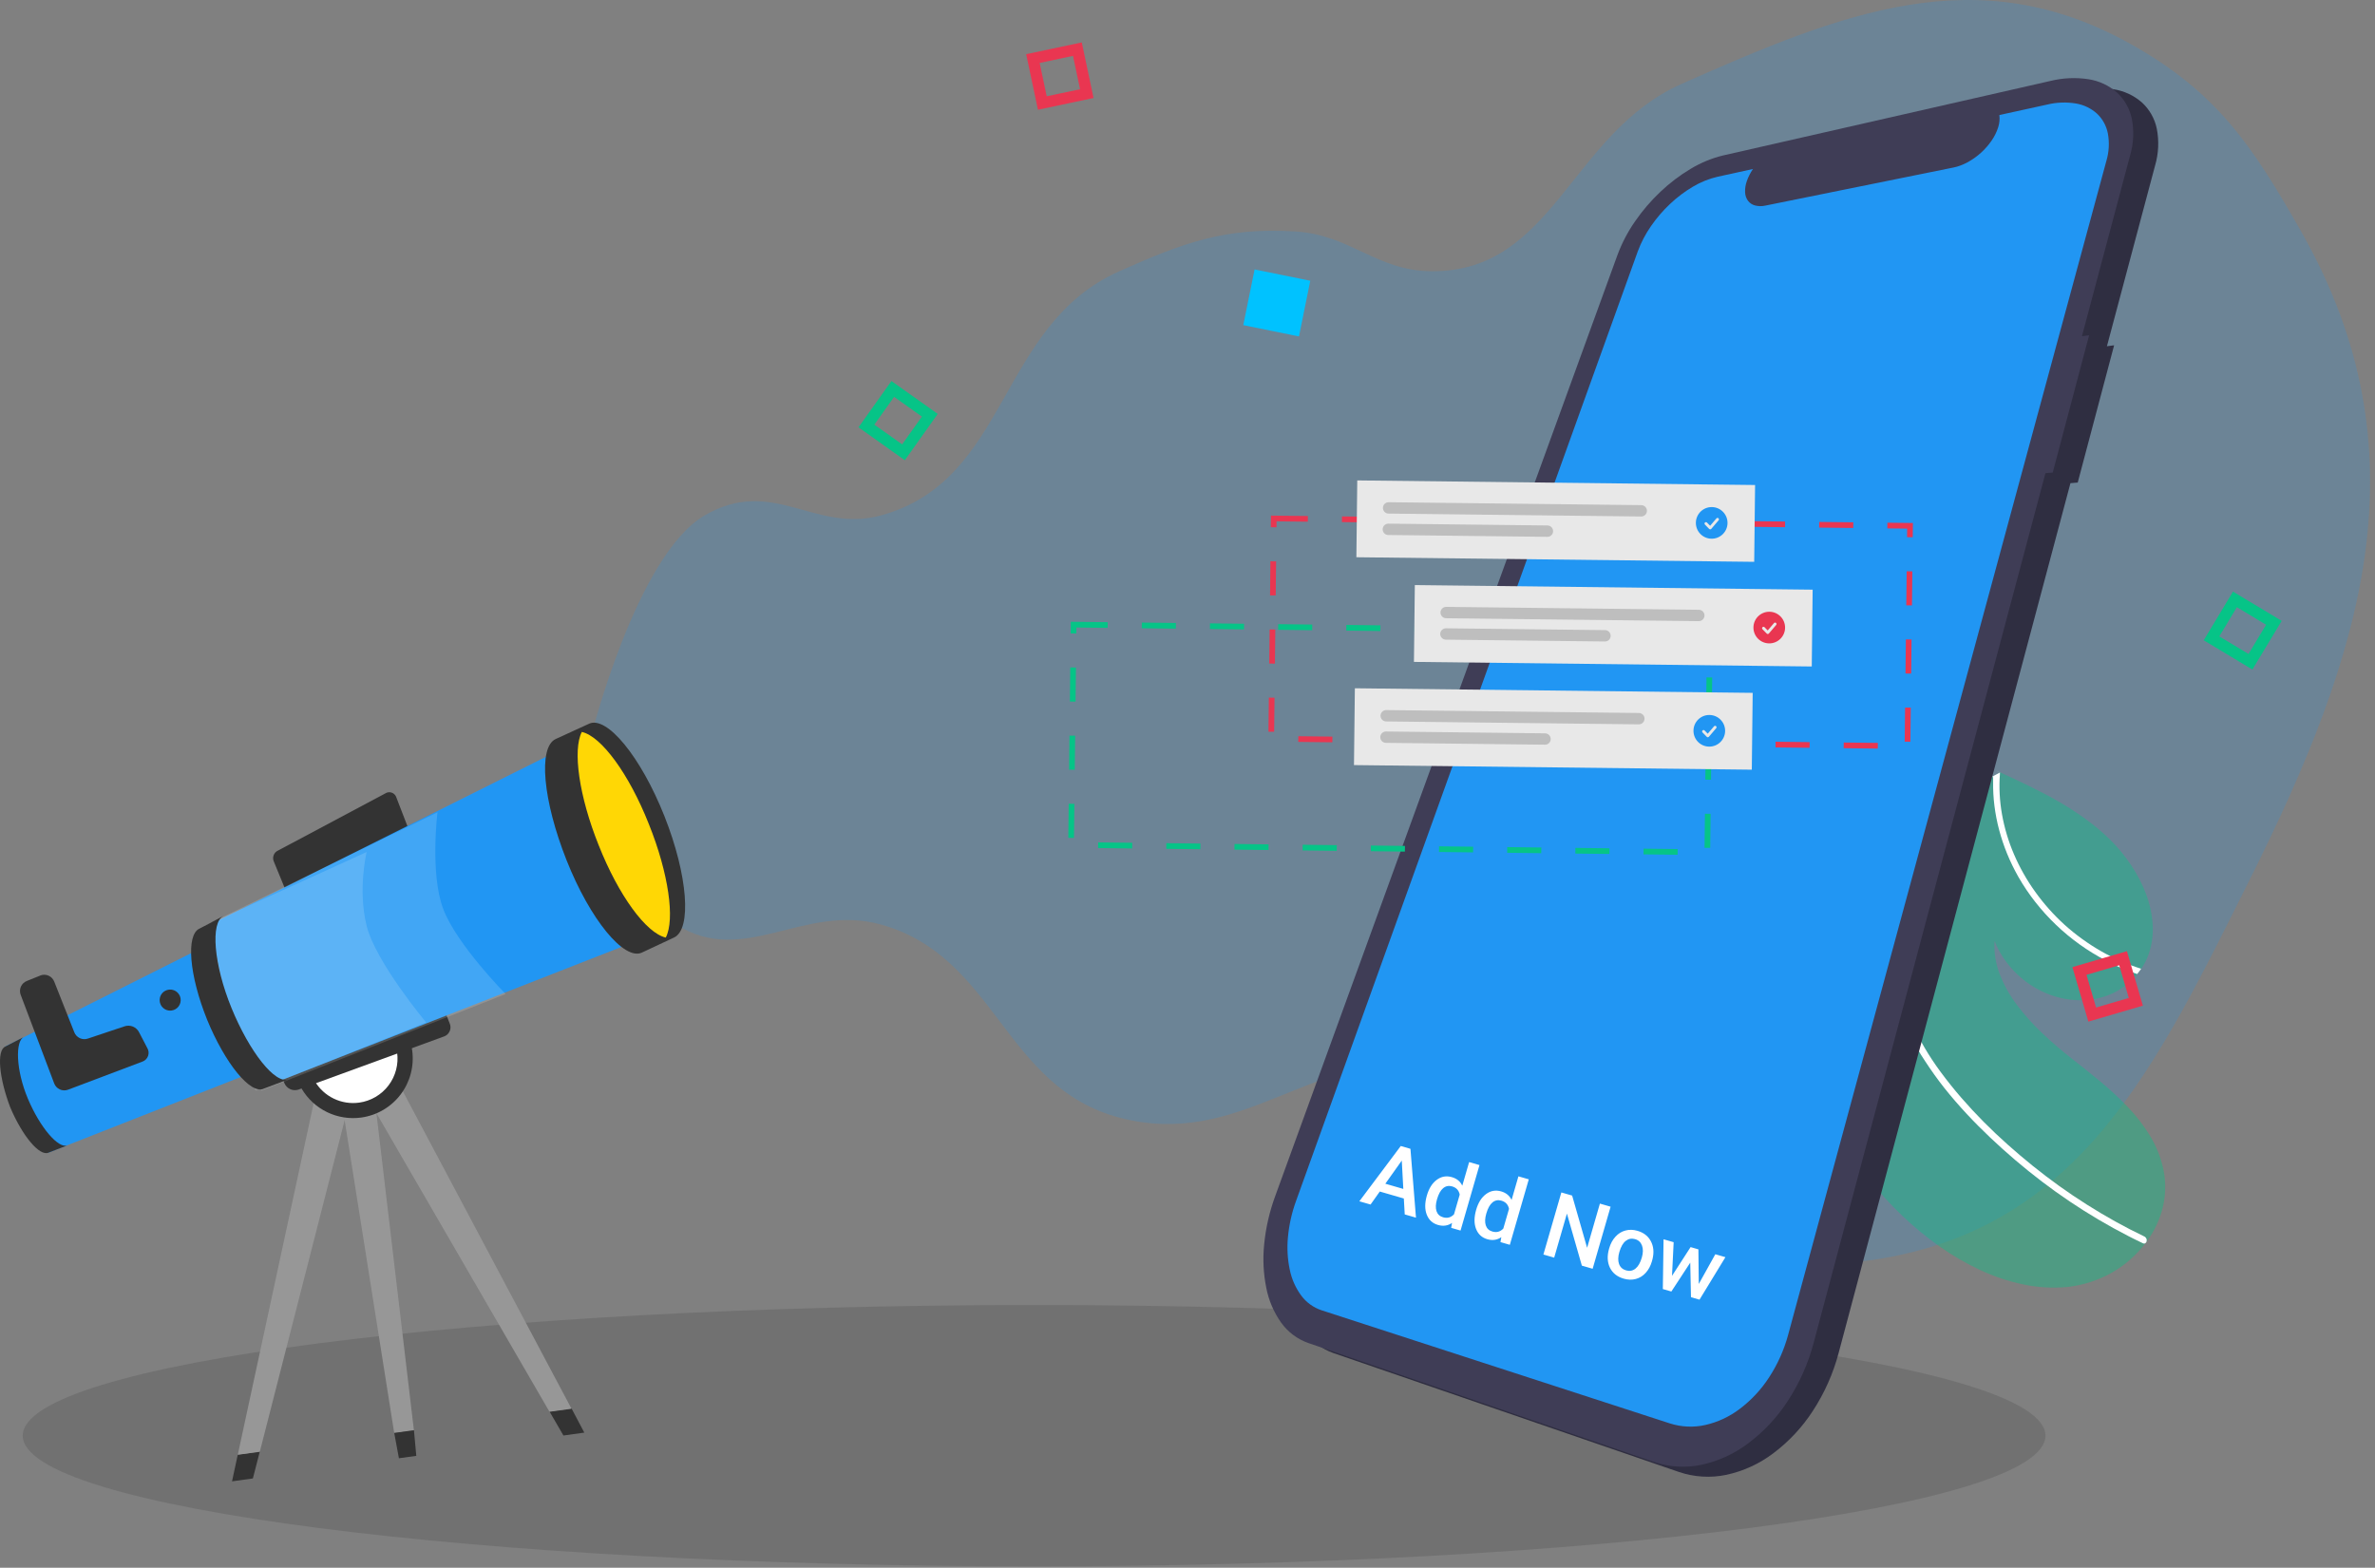 <svg width="209" height="138" viewBox="0 0 209 138" fill="none" xmlns="http://www.w3.org/2000/svg">
<rect x="0" y="0" width="209" height="138" fill="#808080" stroke="none"/>
<path d="M62 45.376C56 48.875 52 64.876 52 64.876C52 64.876 53.54 77.557 59.5 81.376C65.419 85.168 70.724 79.504 77.5 81.376C87.671 84.184 88.298 95.682 98.5 98.376C109.054 101.162 115.102 92.763 126 93.376C142.667 94.312 148.5 113.411 165 110.876C183.151 108.087 189.784 93.799 198 77.376C207.99 57.406 213.539 39.785 202.5 20.376C198.195 12.806 195.098 8.13 187.5 3.876C173.988 -3.69 162.156 1.097 148 7.376C138.183 11.73 136.739 23.935 126 23.876C121.119 23.849 118.872 20.677 114 20.376C107.806 19.993 104.169 21.353 98.5 23.876C87.777 28.648 88.828 42.303 77.5 45.376C71.658 46.96 68 41.876 62 45.376Z" fill="#2196F3" fill-opacity="0.2"/>
<path d="M91 137.875C140.153 137.875 180 132.726 180 126.375C180 120.024 140.153 114.875 91 114.875C41.847 114.875 2 120.024 2 126.375C2 132.726 41.847 137.875 91 137.875Z" fill="#4B4B4B" fill-opacity="0.28"/>
<path d="M164.426 103.729L164.294 103.56L164.163 103.39L164.034 103.219L163.906 103.047C163.835 101.392 163.835 99.751 163.906 98.126C163.973 96.511 164.109 94.916 164.316 93.341C164.516 91.776 164.785 90.237 165.123 88.721C165.456 87.217 165.853 85.742 166.312 84.294C166.365 84.128 166.418 83.961 166.472 83.794C166.526 83.628 166.581 83.463 166.638 83.302C166.694 83.138 166.751 82.974 166.809 82.811C166.867 82.649 166.926 82.487 166.986 82.325C167.429 81.117 167.917 79.938 168.449 78.79C168.981 77.641 169.552 76.531 170.162 75.46C170.771 74.39 171.42 73.352 172.109 72.347C172.798 71.343 173.521 70.38 174.276 69.46L174.396 69.314L174.516 69.169L174.637 69.025L174.758 68.882L174.845 68.782L174.933 68.682L175.022 68.582L175.113 68.483L175.185 68.442L175.257 68.403L175.329 68.364L175.4 68.325L175.429 68.309L175.457 68.293L175.485 68.277L175.512 68.261L175.636 68.195L175.76 68.128L175.884 68.063L176.007 67.997L175.913 67.95L175.678 67.833L175.738 67.86L175.798 67.888L175.858 67.916L175.918 67.945L175.941 67.955L175.964 67.966L175.987 67.975L176.01 67.987L176.03 67.996L176.05 68.004L176.07 68.013L176.09 68.022C176.947 68.415 177.806 68.814 178.654 69.233C179.502 69.651 180.337 70.087 181.154 70.555C181.964 71.021 182.749 71.529 183.506 72.076C184.261 72.621 184.976 73.22 185.644 73.868C186.349 74.558 186.98 75.319 187.526 76.14C188.069 76.943 188.516 77.806 188.859 78.712C189.185 79.578 189.38 80.488 189.436 81.411C189.49 82.3 189.365 83.19 189.069 84.029C189.029 84.139 188.986 84.247 188.939 84.353C188.892 84.46 188.843 84.565 188.791 84.667C188.738 84.771 188.683 84.871 188.624 84.967C188.565 85.064 188.504 85.162 188.439 85.26C188.412 85.3 188.385 85.34 188.356 85.379L188.271 85.496L188.183 85.612L188.093 85.725C187.532 86.431 186.819 87.001 186.007 87.392C185.191 87.783 184.303 88.003 183.399 88.04C182.449 88.079 181.499 87.942 180.599 87.633C179.634 87.304 178.737 86.801 177.953 86.149C177.682 85.926 177.425 85.685 177.184 85.429C176.945 85.177 176.722 84.91 176.516 84.629C176.312 84.351 176.126 84.06 175.958 83.757C175.792 83.458 175.646 83.147 175.52 82.828C175.461 83.819 175.615 84.81 175.971 85.737C176.347 86.71 176.858 87.626 177.489 88.457C178.156 89.343 178.895 90.17 179.7 90.931C180.51 91.709 181.371 92.436 182.221 93.108C183.071 93.778 183.951 94.464 184.803 95.179C185.654 95.883 186.465 96.634 187.23 97.43C187.972 98.199 188.629 99.047 189.188 99.957C189.738 100.856 190.135 101.84 190.364 102.868C190.61 103.99 190.597 105.152 190.328 106.268C190.197 106.811 190.011 107.338 189.772 107.842C189.531 108.351 189.243 108.835 188.911 109.288L188.88 109.33L188.849 109.371L188.817 109.412L188.785 109.453C187.974 110.514 186.956 111.399 185.793 112.053C185.207 112.381 184.59 112.649 183.951 112.853C183.297 113.064 182.623 113.209 181.94 113.286C180.64 113.406 179.33 113.331 178.052 113.063C176.737 112.788 175.458 112.36 174.241 111.788C172.983 111.2 171.781 110.499 170.649 109.695C169.507 108.887 168.426 107.996 167.414 107.029C167.147 106.773 166.883 106.512 166.622 106.246C166.361 105.98 166.106 105.71 165.859 105.436C165.61 105.162 165.366 104.883 165.127 104.6C164.888 104.318 164.655 104.027 164.426 103.729Z" fill="#06C487" fill-opacity="0.4"/>
<path d="M185.321 84.552C184.518 84.135 183.746 83.662 183.01 83.134C181.54 82.082 180.227 80.826 179.11 79.404C178.557 78.699 178.055 77.954 177.61 77.176C177.238 76.519 176.908 75.838 176.622 75.139C176.344 74.458 176.11 73.758 175.922 73.046C175.737 72.351 175.6 71.644 175.51 70.929C175.422 70.23 175.384 69.525 175.395 68.82C175.395 68.78 175.395 68.741 175.395 68.702C175.395 68.664 175.395 68.624 175.395 68.584C175.395 68.544 175.395 68.505 175.395 68.466L175.401 68.349L175.301 68.43L175.201 68.512L175.101 68.594L175.001 68.677L174.937 68.73L174.873 68.783L174.809 68.837L174.746 68.891L174.833 68.791L174.923 68.685L175.012 68.585L175.103 68.485L175.175 68.445L175.247 68.406L175.317 68.367L175.388 68.328L175.417 68.312L175.446 68.296L175.474 68.28L175.501 68.264L175.625 68.197L175.749 68.131L175.873 68.066L175.997 68L175.897 67.952L175.662 67.835L175.722 67.862L175.782 67.89L175.842 67.918L175.901 67.947L175.924 67.957L175.947 67.967L175.97 67.977L175.992 67.988V68.025V68.06V68.095V68.13C175.905 69.318 175.967 70.511 176.176 71.683C176.391 72.89 176.744 74.067 177.228 75.193C177.728 76.358 178.353 77.464 179.092 78.493C179.856 79.56 180.731 80.541 181.702 81.422C182.68 82.298 183.746 83.069 184.884 83.722C185.446 84.044 186.025 84.337 186.618 84.597C187.205 84.856 187.806 85.081 188.418 85.274C188.391 85.314 188.364 85.354 188.335 85.393L188.25 85.51L188.162 85.625L188.072 85.739C187.836 85.661 187.603 85.578 187.372 85.489C187.141 85.401 186.908 85.308 186.672 85.21C186.441 85.112 186.211 85.01 185.983 84.902C185.755 84.795 185.534 84.678 185.321 84.552Z" fill="white"/>
<path d="M169.422 93.427C169.158 93.034 168.91 92.634 168.677 92.227C168.443 91.819 168.225 91.406 168.022 90.987C167.822 90.569 167.635 90.145 167.46 89.716C167.285 89.286 167.13 88.853 166.993 88.415C166.922 88.184 166.855 87.951 166.793 87.716C166.731 87.48 166.676 87.247 166.629 87.016C166.58 86.781 166.537 86.548 166.499 86.316C166.461 86.083 166.427 85.85 166.399 85.615C166.385 85.506 166.374 85.397 166.363 85.287C166.352 85.177 166.343 85.067 166.335 84.957C166.327 84.847 166.32 84.738 166.314 84.629C166.308 84.519 166.303 84.41 166.3 84.3C166.352 84.134 166.406 83.967 166.46 83.8C166.514 83.634 166.569 83.469 166.626 83.305C166.682 83.141 166.739 82.978 166.797 82.816C166.855 82.653 166.914 82.491 166.974 82.329C166.96 82.463 166.949 82.599 166.94 82.737C166.93 82.874 166.923 83.011 166.918 83.145C166.913 83.282 166.909 83.419 166.907 83.556C166.905 83.694 166.905 83.832 166.907 83.969C166.907 84.045 166.907 84.12 166.907 84.195C166.907 84.271 166.909 84.346 166.913 84.421C166.913 84.497 166.916 84.572 166.923 84.647C166.93 84.723 166.934 84.798 166.936 84.874C166.995 85.717 167.129 86.554 167.336 87.374C167.544 88.204 167.815 89.017 168.148 89.806C168.486 90.611 168.877 91.392 169.317 92.145C169.764 92.912 170.253 93.654 170.782 94.367C171.351 95.136 171.951 95.886 172.582 96.615C173.213 97.343 173.871 98.052 174.556 98.743C175.239 99.431 175.942 100.098 176.665 100.742C177.388 101.387 178.123 102.011 178.87 102.614C179.634 103.231 180.415 103.825 181.211 104.396C182.007 104.966 182.816 105.511 183.638 106.031C184.459 106.551 185.292 107.047 186.138 107.517C186.983 107.987 187.839 108.429 188.706 108.845C188.746 108.864 188.782 108.89 188.812 108.923C188.842 108.954 188.866 108.991 188.883 109.031C188.9 109.07 188.91 109.112 188.913 109.155C188.915 109.198 188.91 109.241 188.896 109.281C188.892 109.299 188.885 109.316 188.878 109.333C188.87 109.348 188.861 109.363 188.85 109.378C188.829 109.406 188.802 109.429 188.771 109.445C188.755 109.453 188.737 109.458 188.72 109.462C188.702 109.464 188.684 109.464 188.667 109.462C188.648 109.46 188.63 109.457 188.613 109.452C188.595 109.446 188.577 109.439 188.561 109.43L188.24 109.276L187.92 109.12L187.601 108.961L187.283 108.799C186.401 108.345 185.53 107.865 184.672 107.358C183.813 106.85 182.967 106.317 182.135 105.758C181.302 105.198 180.485 104.612 179.683 104.002C178.881 103.391 178.096 102.758 177.327 102.102C176.585 101.467 175.852 100.811 175.137 100.133C174.422 99.454 173.724 98.754 173.053 98.032C172.382 97.311 171.737 96.566 171.126 95.799C170.515 95.031 169.954 94.237 169.422 93.427Z" fill="white"/>
<path d="M186.042 30.395L185.41 30.477L189.646 14.577C189.958 13.515 190.009 12.393 189.794 11.308C189.607 10.422 189.146 9.617 188.476 9.008C187.774 8.398 186.914 7.998 185.995 7.856C184.875 7.683 183.733 7.734 182.633 8.007V8.007L153.842 14.562C152.837 14.806 151.875 15.201 150.99 15.735C150.027 16.308 149.131 16.987 148.32 17.76C147.485 18.548 146.736 19.422 146.084 20.367C145.448 21.282 144.929 22.273 144.54 23.318V23.318L114.416 106.174C113.915 107.536 113.59 108.957 113.448 110.402C113.316 111.684 113.379 112.979 113.633 114.243C113.845 115.341 114.288 116.382 114.933 117.296C115.524 118.127 116.357 118.755 117.319 119.096V119.096L147.739 129.568C149.091 130.028 150.542 130.115 151.939 129.818C153.432 129.492 154.836 128.846 156.053 127.923C157.42 126.896 158.596 125.636 159.526 124.201C160.556 122.624 161.326 120.892 161.806 119.071V119.071L182.2 42.529L182.84 42.478L186.042 30.395Z" fill="#2F2E41"/>
<path d="M183.842 29.514L183.21 29.596L187.446 13.696C187.758 12.635 187.809 11.513 187.594 10.427C187.407 9.541 186.945 8.737 186.276 8.127C185.574 7.517 184.714 7.118 183.795 6.975C182.675 6.802 181.532 6.854 180.433 7.126V7.126L151.642 13.681C150.637 13.925 149.675 14.321 148.79 14.854C147.827 15.427 146.931 16.107 146.12 16.879C145.285 17.667 144.535 18.541 143.884 19.486C143.247 20.401 142.729 21.393 142.34 22.437V22.437L112.216 105.293C111.715 106.656 111.39 108.077 111.248 109.521C111.116 110.804 111.178 112.099 111.433 113.362C111.645 114.461 112.088 115.501 112.733 116.415C113.324 117.246 114.157 117.875 115.119 118.215V118.215L145.539 128.687C146.891 129.148 148.342 129.234 149.739 128.937C151.231 128.612 152.635 127.965 153.853 127.042C155.22 126.015 156.395 124.755 157.326 123.32C158.356 121.744 159.126 120.012 159.606 118.19V118.19L180 41.648L180.64 41.597L183.842 29.514Z" fill="#3F3D56"/>
<path d="M180.176 9.199L175.944 10.126C175.99 10.492 175.953 10.864 175.837 11.214C175.705 11.624 175.513 12.012 175.269 12.366C174.719 13.17 173.984 13.831 173.127 14.294C173.024 14.349 172.922 14.399 172.82 14.445C172.718 14.491 172.616 14.533 172.514 14.571C172.412 14.609 172.312 14.643 172.214 14.671C172.115 14.7 172.015 14.724 171.914 14.744L155.367 18.095C155.06 18.166 154.74 18.163 154.435 18.084C154.189 18.018 153.972 17.872 153.819 17.669C153.664 17.451 153.577 17.192 153.568 16.925C153.555 16.585 153.609 16.245 153.727 15.925C153.756 15.839 153.789 15.752 153.827 15.664C153.864 15.577 153.905 15.489 153.95 15.401C153.994 15.313 154.042 15.226 154.094 15.138C154.146 15.051 154.201 14.964 154.259 14.877L151.126 15.563C150.371 15.74 149.648 16.033 148.983 16.43C148.256 16.858 147.58 17.368 146.968 17.948C146.337 18.542 145.771 19.201 145.28 19.914C144.801 20.604 144.411 21.351 144.121 22.138L114.053 105.714C113.679 106.741 113.439 107.812 113.339 108.9C113.246 109.861 113.301 110.83 113.501 111.774C113.668 112.59 114.009 113.361 114.501 114.033C114.952 114.644 115.58 115.1 116.301 115.339L146.945 125.295C147.956 125.619 149.035 125.668 150.071 125.435C151.174 125.183 152.21 124.696 153.11 124.009C154.116 123.247 154.982 122.317 155.67 121.258C156.431 120.096 157.002 118.82 157.362 117.478L185.362 14.159C185.597 13.371 185.64 12.537 185.489 11.728C185.357 11.066 185.022 10.46 184.53 9.997C184.014 9.534 183.377 9.227 182.694 9.112C181.857 8.971 181.001 9.001 180.176 9.199Z" fill="#2196F3"/>
<path d="M51.419 126.106L49.583 126.36L48.355 124.243L50.293 123.975L51.419 126.106Z" fill="#333333"/>
<path d="M22.862 127.771L22.254 130.141L20.419 130.395L20.925 128.039L22.862 127.771Z" fill="#333333"/>
<path d="M27.765 96.352L35.121 95.439L50.293 124.004L48.355 124.272L32.797 97.423C32.441 97.558 32.068 97.644 31.689 97.68C31.281 97.736 30.859 97.691 30.553 97.733L22.862 127.792L20.924 128.06L27.765 96.352Z" fill="#979797"/>
<path d="M28.973 90.048L32.134 89.611L36.425 125.911L34.692 126.151L28.973 90.048Z" fill="#979797"/>
<path d="M36.426 125.894L36.634 128.152L35.104 128.363L34.692 126.134L36.426 125.894Z" fill="#333333"/>
<path d="M31.789 98.372C30.76 98.514 29.713 98.348 28.779 97.894C27.845 97.441 27.066 96.721 26.541 95.825C26.016 94.929 25.768 93.898 25.83 92.862C25.891 91.825 26.258 90.83 26.885 90.002C27.512 89.174 28.37 88.551 29.351 88.211C30.332 87.871 31.392 87.829 32.396 88.091C33.401 88.353 34.305 88.908 34.995 89.684C35.685 90.46 36.129 91.423 36.271 92.452C36.365 93.135 36.324 93.83 36.15 94.497C35.976 95.164 35.672 95.79 35.256 96.34C34.84 96.89 34.319 97.352 33.725 97.701C33.13 98.049 32.472 98.277 31.789 98.372Z" fill="#333333"/>
<path d="M31.607 97.059C30.84 97.165 30.06 97.041 29.364 96.703C28.668 96.366 28.087 95.829 27.696 95.162C27.305 94.494 27.12 93.726 27.166 92.953C27.211 92.181 27.485 91.439 27.952 90.823C28.419 90.206 29.058 89.741 29.789 89.487C30.52 89.234 31.31 89.203 32.059 89.398C32.807 89.594 33.481 90.007 33.995 90.585C34.509 91.163 34.84 91.881 34.946 92.648C35.088 93.675 34.816 94.717 34.19 95.545C33.564 96.372 32.635 96.916 31.607 97.059Z" fill="white"/>
<path d="M33.971 69.803C34.048 69.765 34.132 69.743 34.217 69.737C34.303 69.732 34.388 69.744 34.469 69.772C34.55 69.799 34.625 69.843 34.689 69.9C34.753 69.957 34.806 70.026 34.843 70.103L36.786 75.135C36.826 75.218 36.847 75.309 36.848 75.402C36.849 75.495 36.83 75.586 36.792 75.671C36.754 75.755 36.698 75.83 36.628 75.89C36.557 75.951 36.475 75.995 36.386 76.021L26.399 79.684C26.228 79.742 26.041 79.734 25.877 79.659C25.712 79.585 25.582 79.451 25.513 79.284L24.102 75.848C24.06 75.758 24.037 75.661 24.034 75.562C24.031 75.463 24.048 75.365 24.084 75.272C24.119 75.18 24.173 75.096 24.242 75.025C24.311 74.954 24.394 74.898 24.485 74.86L33.971 69.807" fill="#333333"/>
<path d="M35.934 83.25C36.027 83.19 36.132 83.152 36.242 83.138C36.352 83.125 36.463 83.136 36.568 83.172C36.672 83.207 36.768 83.266 36.847 83.343C36.926 83.421 36.986 83.515 37.024 83.619L39.586 90.119C39.667 90.327 39.663 90.559 39.575 90.765C39.486 90.97 39.322 91.133 39.115 91.219L26.252 95.916C26.015 95.99 25.76 95.975 25.534 95.871C25.309 95.768 25.13 95.585 25.032 95.357L23.276 90.923C23.192 90.701 23.192 90.455 23.276 90.233C23.36 90.011 23.523 89.827 23.733 89.717L35.934 83.25Z" fill="#333333"/>
<path d="M18.161 83.227L22.591 94.253L4.261 101.464L0.472 92.115L18.161 83.227Z" fill="#2196F3"/>
<path d="M3.558 85.862C3.675 85.818 3.799 85.798 3.924 85.803C4.048 85.807 4.171 85.836 4.284 85.888C4.397 85.94 4.499 86.014 4.584 86.105C4.669 86.197 4.735 86.304 4.778 86.421L6.534 90.855C6.577 90.972 6.643 91.079 6.728 91.17C6.813 91.261 6.915 91.335 7.028 91.387C7.141 91.439 7.264 91.468 7.388 91.473C7.513 91.477 7.637 91.457 7.754 91.414L10.933 90.351C11.182 90.26 11.455 90.266 11.7 90.366C11.944 90.467 12.143 90.656 12.255 90.896L12.962 92.253C13.025 92.359 13.064 92.479 13.075 92.602C13.085 92.726 13.068 92.85 13.024 92.966C12.98 93.082 12.911 93.186 12.821 93.272C12.731 93.357 12.623 93.421 12.505 93.459L5.987 95.922C5.87 95.965 5.746 95.985 5.621 95.981C5.497 95.976 5.374 95.947 5.261 95.895C5.148 95.843 5.046 95.769 4.961 95.678C4.876 95.587 4.81 95.48 4.767 95.363L1.818 87.563C1.774 87.446 1.754 87.322 1.759 87.197C1.763 87.073 1.793 86.95 1.844 86.837C1.896 86.723 1.97 86.621 2.062 86.537C2.153 86.452 2.26 86.386 2.377 86.343L3.558 85.868" fill="#333333"/>
<path d="M24 95.38L55.167 83.166L48.394 66.443L18.5 81.38L20 88.88L24 95.38Z" fill="#2196F3"/>
<path d="M23 96L44.5 87.5C44.5 87.5 40.172 83.124 39 80C37.828 76.876 38.5 71.5 38.5 71.5L18 81.5L19.023 88.486L23 96Z" fill="#FCFEFF" fill-opacity="0.15"/>
<path d="M22.5 96L37.5 90C37.5 90 33.06 84.688 32.264 81.5C31.468 78.312 32.264 75 32.264 75L18 81.5L18.695 88.333L22.5 96Z" fill="#FCFEFF" fill-opacity="0.15"/>
<path d="M17.538 81.75L19.669 80.624C18.502 81.201 18.805 84.9 20.375 88.736C21.945 92.572 24.217 95.48 25.399 95.004L23.226 95.824C22.059 96.401 19.8 93.596 18.226 89.76C16.642 85.822 16.367 82.326 17.534 81.749" fill="#333333"/>
<path d="M48.9 65.052L51.835 63.708C53.396 62.973 56.393 66.608 58.466 71.833C60.539 77.058 60.881 81.788 59.32 82.523L56.49 83.85C54.929 84.585 51.932 80.95 49.859 75.725C47.786 70.5 47.335 65.787 48.9 65.052Z" fill="#333333"/>
<path d="M52.687 74.409C50.945 70.077 50.381 65.998 51.203 64.429C52.919 64.815 55.35 68.117 57.103 72.55C58.845 76.882 59.409 80.961 58.587 82.529C56.871 82.143 54.44 78.841 52.687 74.408" fill="#FFD705"/>
<path d="M0.472 92.119L2.121 91.268C1.333 91.585 1.38 94.176 2.46 96.729C3.54 99.282 5.149 101.133 5.936 100.821L4.259 101.468C3.471 101.785 1.98 100.016 0.899 97.468C-0.079 94.901 -0.316 92.44 0.472 92.123" fill="#333333"/>
<path d="M15.101 88.951C14.919 88.976 14.735 88.946 14.57 88.866C14.405 88.786 14.268 88.659 14.176 88.501C14.083 88.343 14.04 88.161 14.05 87.979C14.061 87.796 14.126 87.62 14.236 87.474C14.347 87.328 14.498 87.219 14.671 87.159C14.844 87.099 15.031 87.091 15.208 87.137C15.385 87.183 15.545 87.281 15.666 87.418C15.788 87.555 15.867 87.724 15.892 87.906C15.909 88.026 15.902 88.149 15.871 88.267C15.84 88.385 15.787 88.495 15.713 88.592C15.64 88.689 15.548 88.771 15.443 88.832C15.338 88.894 15.222 88.934 15.101 88.951V88.951Z" fill="#333333"/>
<rect x="112.091" y="45.638" width="55.995" height="19.392" transform="rotate(0.661 112.091 45.638)" stroke="#E93651" stroke-width="0.5" stroke-dasharray="3 3"/>
<rect x="94.477" y="54.983" width="55.995" height="19.392" transform="rotate(0.661 94.477 54.983)" stroke="#06C487" stroke-width="0.5" stroke-dasharray="3 3"/>
<rect x="119.439" y="42.289" width="35.011" height="6.763" transform="rotate(0.661 119.439 42.289)" fill="#E8E8E8"/>
<path fill-rule="evenodd" clip-rule="evenodd" d="M150.645 44.636C149.876 44.627 149.246 45.243 149.237 46.012C149.228 46.781 149.844 47.412 150.613 47.42C151.382 47.429 152.013 46.813 152.022 46.044C152.031 45.275 151.414 44.645 150.645 44.636ZM151.236 45.8C151.247 45.787 151.256 45.772 151.261 45.756C151.266 45.74 151.269 45.724 151.268 45.707C151.266 45.69 151.262 45.673 151.254 45.658C151.247 45.643 151.236 45.63 151.223 45.619C151.211 45.608 151.196 45.6 151.18 45.594C151.164 45.589 151.147 45.588 151.13 45.589C151.113 45.591 151.097 45.596 151.082 45.603C151.067 45.611 151.054 45.622 151.043 45.635L150.491 46.282L150.213 45.997C150.189 45.974 150.157 45.961 150.124 45.961C150.091 45.96 150.059 45.973 150.035 45.997C150.012 46.02 149.998 46.051 149.997 46.084C149.997 46.118 150.009 46.15 150.032 46.174L150.407 46.558C150.419 46.571 150.434 46.581 150.451 46.587C150.467 46.594 150.484 46.597 150.502 46.596C150.52 46.596 150.537 46.591 150.553 46.584C150.568 46.576 150.583 46.565 150.594 46.552L151.236 45.8Z" fill="#2196F3"/>
<path d="M122.197 44.708L144.429 44.965M122.175 46.594L136.173 46.755" stroke="#BEBEBE" stroke-linecap="round" stroke-linejoin="round"/>
<rect x="119.228" y="60.585" width="35.011" height="6.763" transform="rotate(0.661 119.228 60.585)" fill="#E8E8E8"/>
<path fill-rule="evenodd" clip-rule="evenodd" d="M150.434 62.936C149.665 62.927 149.035 63.544 149.026 64.312C149.017 65.082 149.633 65.712 150.402 65.721C151.171 65.73 151.802 65.114 151.811 64.345C151.82 63.576 151.203 62.945 150.434 62.936ZM151.025 64.1C151.036 64.088 151.044 64.073 151.05 64.057C151.055 64.041 151.058 64.024 151.057 64.007C151.055 63.99 151.051 63.974 151.043 63.959C151.036 63.944 151.025 63.93 151.012 63.919C151 63.908 150.985 63.9 150.969 63.895C150.952 63.89 150.936 63.888 150.919 63.89C150.902 63.891 150.886 63.896 150.871 63.904C150.856 63.912 150.843 63.923 150.832 63.936L150.28 64.583L150.002 64.297C149.978 64.274 149.946 64.261 149.913 64.261C149.88 64.261 149.848 64.274 149.824 64.297C149.801 64.32 149.787 64.352 149.786 64.385C149.786 64.418 149.798 64.45 149.821 64.475L150.196 64.859C150.208 64.871 150.223 64.881 150.239 64.888C150.256 64.894 150.273 64.897 150.291 64.897C150.308 64.896 150.326 64.892 150.342 64.884C150.357 64.876 150.371 64.866 150.383 64.852L151.025 64.1Z" fill="#2196F3"/>
<path d="M121.985 63.005L144.218 63.261M121.964 64.89L135.962 65.052" stroke="#BEBEBE" stroke-linecap="round" stroke-linejoin="round"/>
<rect x="124.505" y="51.501" width="35.011" height="6.763" transform="rotate(0.661 124.505 51.501)" fill="#E8E8E8"/>
<path fill-rule="evenodd" clip-rule="evenodd" d="M155.711 53.849C154.942 53.841 154.312 54.457 154.303 55.226C154.294 55.995 154.91 56.625 155.679 56.634C156.448 56.643 157.079 56.027 157.088 55.258C157.097 54.489 156.48 53.858 155.711 53.849ZM156.302 55.013C156.313 55.001 156.322 54.986 156.327 54.97C156.333 54.954 156.335 54.937 156.334 54.92C156.333 54.904 156.328 54.887 156.32 54.872C156.313 54.857 156.302 54.844 156.29 54.833C156.277 54.822 156.262 54.813 156.246 54.808C156.23 54.803 156.213 54.801 156.196 54.803C156.179 54.804 156.163 54.809 156.148 54.817C156.133 54.825 156.12 54.836 156.109 54.849L155.557 55.496L155.279 55.211C155.255 55.188 155.223 55.174 155.19 55.174C155.157 55.174 155.125 55.187 155.101 55.21C155.078 55.234 155.064 55.265 155.063 55.298C155.063 55.331 155.075 55.364 155.098 55.388L155.473 55.772C155.485 55.785 155.5 55.794 155.517 55.801C155.533 55.807 155.55 55.81 155.568 55.81C155.586 55.809 155.603 55.805 155.619 55.797C155.635 55.79 155.649 55.779 155.66 55.766L156.302 55.013Z" fill="#E93651"/>
<path d="M127.263 53.92L149.495 54.176M127.241 55.806L141.239 55.967" stroke="#BEBEBE" stroke-linecap="round" stroke-linejoin="round"/>
<path d="M123.537 105.498L121.421 104.885L120.61 106.029L119.623 105.744L123.268 100.877L124.119 101.124L124.606 107.185L123.616 106.899L123.537 105.498ZM121.909 104.197L123.492 104.655L123.356 102.16L121.909 104.197ZM125.566 105.231C125.747 104.605 126.038 104.146 126.437 103.852C126.837 103.556 127.281 103.478 127.769 103.619C128.199 103.744 128.504 103.994 128.682 104.371L129.283 102.292L130.195 102.556L128.528 108.32L127.702 108.081L127.779 107.648C127.411 107.899 126.999 107.959 126.544 107.827C126.068 107.69 125.738 107.387 125.554 106.919C125.372 106.451 125.376 105.889 125.566 105.231ZM126.455 105.573C126.336 105.986 126.321 106.331 126.412 106.61C126.505 106.886 126.698 107.067 126.991 107.151C127.364 107.259 127.685 107.172 127.953 106.889L128.455 105.155C128.381 104.782 128.158 104.541 127.786 104.433C127.49 104.348 127.229 104.399 127.001 104.588C126.773 104.775 126.591 105.103 126.455 105.573ZM129.904 106.485C130.085 105.86 130.375 105.4 130.775 105.107C131.175 104.81 131.619 104.733 132.107 104.874C132.537 104.998 132.841 105.249 133.02 105.626L133.621 103.547L134.533 103.811L132.865 109.575L132.04 109.336L132.117 108.902C131.748 109.154 131.337 109.214 130.881 109.082C130.406 108.944 130.076 108.642 129.892 108.173C129.71 107.706 129.714 107.143 129.904 106.485ZM130.793 106.828C130.674 107.241 130.659 107.586 130.75 107.865C130.843 108.141 131.036 108.322 131.329 108.406C131.702 108.514 132.022 108.427 132.291 108.144L132.793 106.41C132.719 106.037 132.496 105.796 132.123 105.688C131.828 105.603 131.567 105.654 131.338 105.843C131.111 106.029 130.929 106.358 130.793 106.828ZM140.153 111.683L139.203 111.408L137.889 106.827L136.768 110.704L135.819 110.429L137.399 104.965L138.348 105.24L139.666 109.838L140.791 105.947L141.733 106.219L140.153 111.683ZM141.614 109.865C141.729 109.467 141.911 109.132 142.161 108.86C142.411 108.585 142.703 108.404 143.038 108.317C143.373 108.226 143.725 108.235 144.096 108.342C144.643 108.501 145.036 108.805 145.275 109.257C145.515 109.708 145.565 110.23 145.424 110.821L145.366 111.036C145.25 111.436 145.069 111.771 144.823 112.041C144.579 112.312 144.288 112.493 143.951 112.582C143.616 112.672 143.26 112.663 142.885 112.554C142.312 112.389 141.908 112.066 141.673 111.586C141.441 111.104 141.417 110.545 141.601 109.91L141.614 109.865ZM142.503 110.207C142.382 110.625 142.373 110.978 142.477 111.265C142.582 111.55 142.788 111.737 143.096 111.826C143.403 111.915 143.677 111.865 143.917 111.674C144.159 111.483 144.347 111.157 144.481 110.694C144.599 110.284 144.605 109.933 144.496 109.641C144.391 109.351 144.187 109.161 143.884 109.074C143.586 108.988 143.315 109.038 143.072 109.225C142.828 109.41 142.639 109.737 142.503 110.207ZM149.492 113.022L150.948 110.406L151.838 110.663L149.556 114.403L148.806 114.186L148.742 111.146L147.08 113.686L146.329 113.469L146.393 109.088L147.282 109.345L147.137 112.308L148.772 109.776L149.459 109.975L149.492 113.022Z" fill="white"/>
<rect x="78.563" y="34.236" width="4" height="4" transform="rotate(35.401 78.563 34.236)" stroke="#06C487"/>
<rect x="110.404" y="23.719" width="5" height="5" transform="rotate(11.473 110.404 23.719)" fill="#00C2FF"/>
<rect x="94.811" y="4.327" width="4" height="4" transform="rotate(78.057 94.811 4.327)" stroke="#E93651"/>
<rect x="198.04" y="58.251" width="4" height="4" transform="rotate(-148.969 198.04 58.251)" stroke="#06C487"/>
<rect x="184.115" y="89.309" width="4" height="4" transform="rotate(-106.313 184.115 89.309)" stroke="#E93651"/>
</svg>
